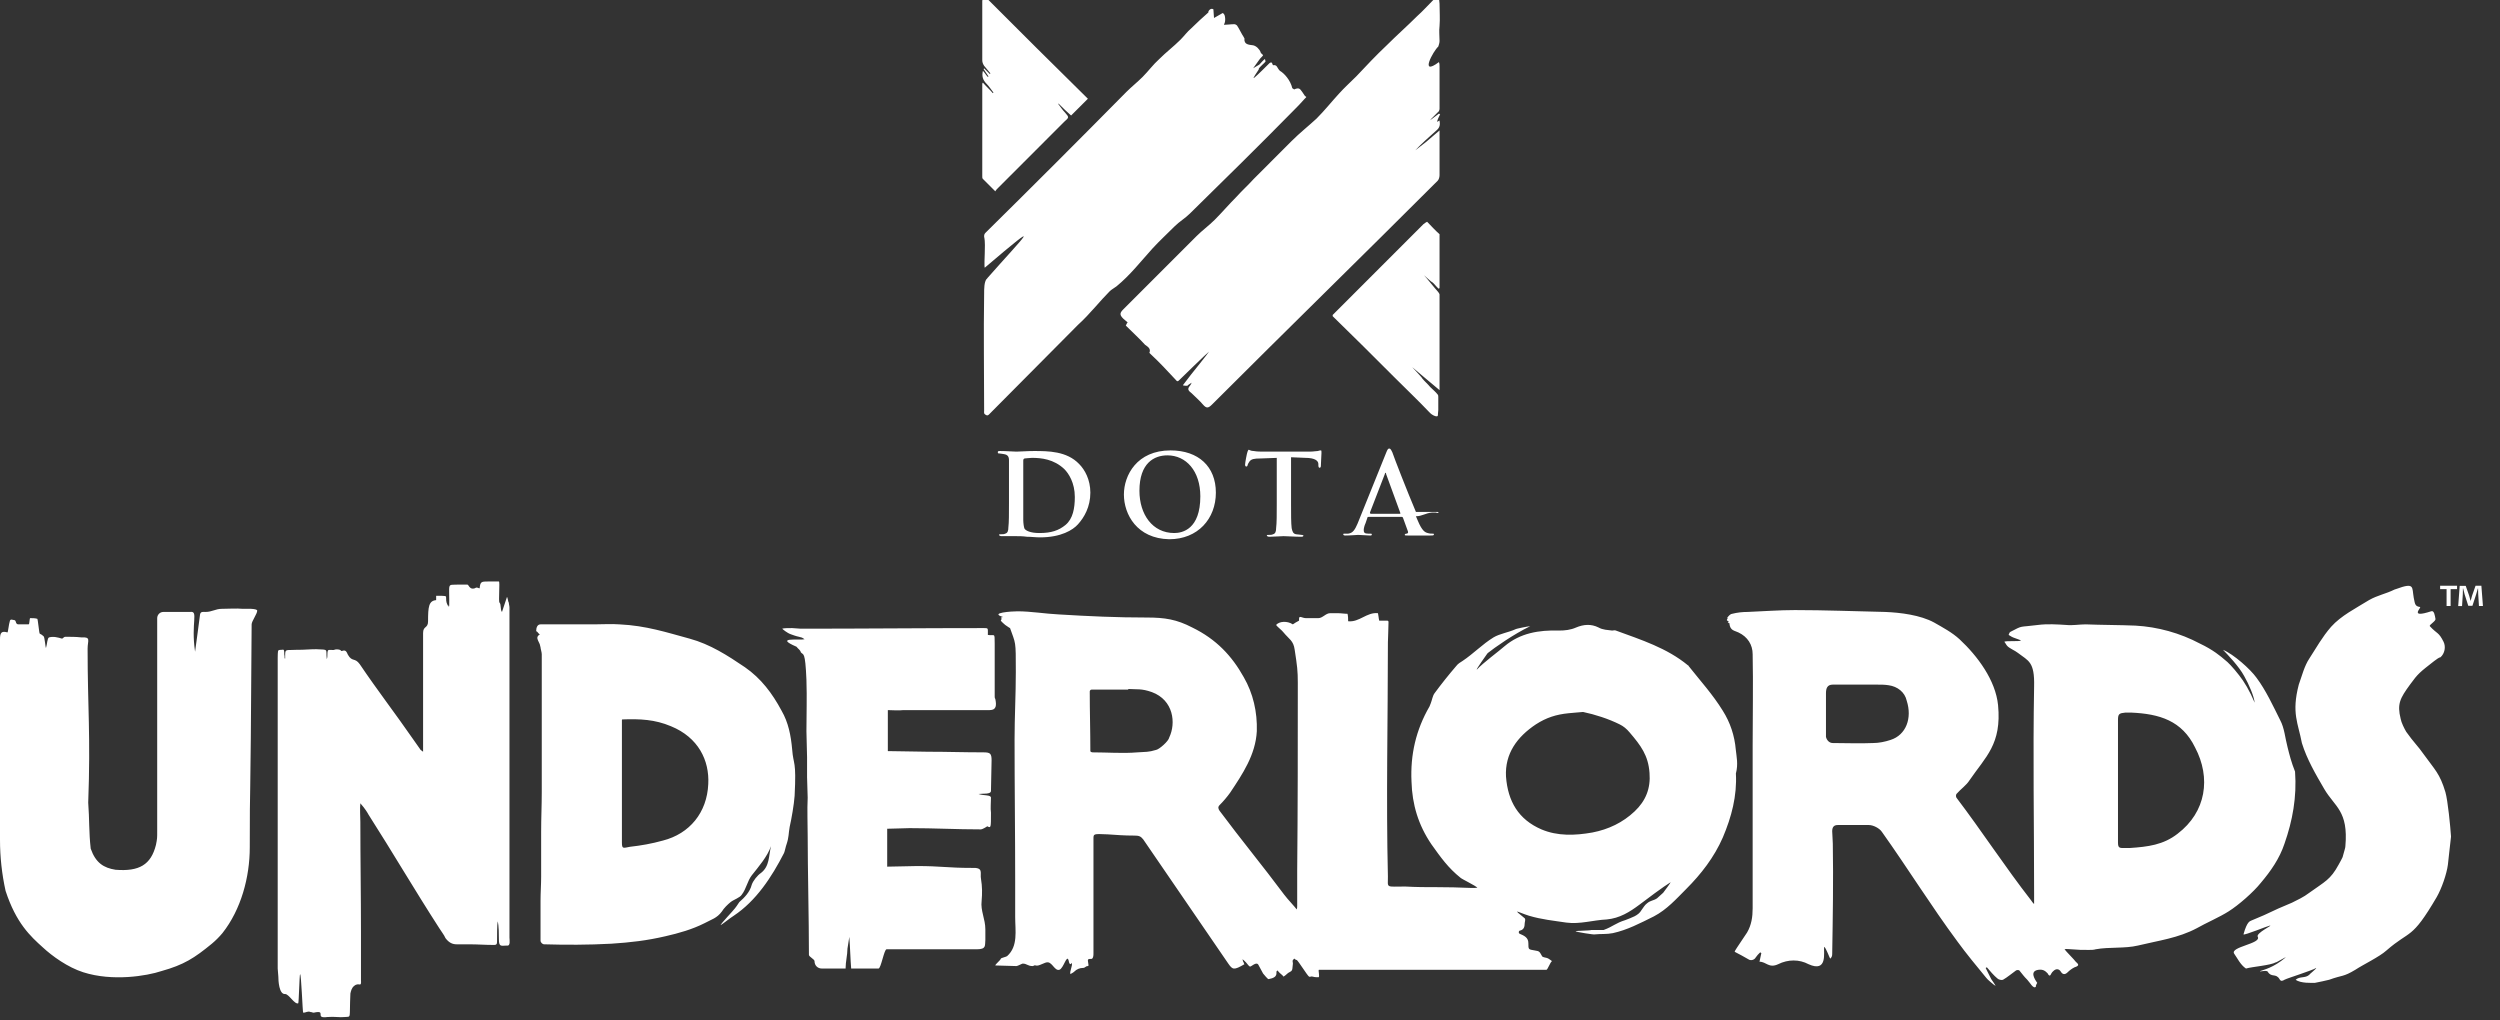 <svg width="98" height="40" viewBox="0 0 98 40" fill="none" xmlns="http://www.w3.org/2000/svg">
<rect x="0" y="0" width="98" height="40" fill="#333333" stroke="none"/>
<path d="M95.421 25.912C94.861 26.35 94.788 26.399 94.472 26.837C94.082 27.373 93.96 27.592 94.106 28.177C94.13 28.323 94.252 28.566 94.325 28.688C94.618 29.102 94.788 29.248 95.007 29.565C95.446 30.174 95.641 30.32 95.86 31.051C95.957 31.392 96.055 32.414 96.079 32.78V32.804C96.006 33.389 96.006 33.51 95.957 33.9C95.908 34.265 95.714 34.826 95.519 35.166C94.52 36.871 94.496 36.433 93.546 37.261C93.278 37.505 92.621 37.821 92.328 38.016C91.841 38.308 91.841 38.211 91.305 38.406C91.208 38.43 90.891 38.503 90.745 38.528C90.623 38.528 90.185 38.552 89.99 38.406C90.161 38.26 90.356 38.357 90.526 38.211C90.526 38.187 90.818 37.967 90.794 37.943C90.648 38.04 89.698 38.333 89.552 38.406C89.479 38.454 89.406 38.479 89.357 38.381C89.211 38.138 89.04 38.333 88.894 38.089C88.846 38.016 88.529 38.113 88.602 38.065C88.724 38.016 89.113 37.943 89.6 37.529C89.6 37.505 89.211 37.748 89.211 37.724C88.992 37.846 88.285 37.894 88.042 37.967C87.823 37.821 87.701 37.553 87.579 37.383C87.409 37.115 88.651 36.993 88.505 36.725C88.407 36.579 89.162 36.238 88.967 36.287C88.919 36.287 87.969 36.676 87.944 36.628C88.091 36.092 88.212 36.116 88.237 36.092C89.186 35.702 88.846 35.8 89.844 35.386C90.039 35.288 90.307 35.166 90.526 34.996C91.135 34.558 91.354 34.485 91.671 33.9C91.695 33.851 91.841 33.608 91.841 33.559C91.89 33.364 91.939 33.242 91.939 33.169C92.06 31.781 91.525 31.635 91.111 30.929C90.77 30.344 90.429 29.76 90.234 29.127C90.088 28.347 89.82 27.958 90.112 26.837C90.234 26.496 90.331 26.107 90.526 25.814C90.794 25.4 91.037 24.962 91.378 24.572C91.768 24.134 92.353 23.842 92.864 23.525C93.205 23.33 93.522 23.282 93.863 23.111C93.887 23.111 93.911 23.087 93.936 23.087C94.666 22.819 94.544 23.014 94.618 23.428C94.666 23.622 94.642 23.769 94.861 23.793C94.959 23.793 94.398 24.256 95.299 23.963C95.421 23.915 95.446 24.134 95.47 24.256C95.494 24.353 95.202 24.499 95.251 24.548C95.543 24.864 95.592 24.767 95.787 25.157C95.884 25.352 95.835 25.619 95.665 25.766C95.616 25.766 95.519 25.839 95.421 25.912ZM55.943 4.821C56.04 4.723 56.259 4.504 56.356 4.407C56.405 4.382 56.43 4.309 56.43 4.261C56.43 3.7 56.43 3.165 56.43 2.604C56.43 2.556 56.43 2.483 56.405 2.434C55.626 3.018 56.186 1.996 56.381 1.825C56.405 1.752 56.43 1.679 56.43 1.606C56.43 1.411 56.405 1.216 56.43 1.021C56.454 0.729 56.43 0.437 56.43 0.145C56.43 0.072 56.405 -0.123 56.381 -0.123C56.332 -0.123 56.21 -0.026 56.162 0.023C55.967 0.218 55.772 0.437 55.553 0.632C55.163 1.021 54.749 1.387 54.359 1.776C53.945 2.166 53.556 2.58 53.166 2.994C52.922 3.238 52.703 3.432 52.484 3.676C52.192 3.993 51.924 4.334 51.607 4.65C51.291 4.942 50.95 5.21 50.633 5.527C50.146 6.014 49.635 6.526 49.148 7.013C48.928 7.256 48.685 7.475 48.466 7.719C48.173 8.011 47.906 8.328 47.613 8.62C47.394 8.839 47.126 9.034 46.907 9.253C46.322 9.838 45.738 10.422 45.153 11.007C44.788 11.372 44.398 11.762 44.033 12.127C43.887 12.273 43.887 12.346 44.033 12.492C44.082 12.541 44.155 12.59 44.204 12.639C44.155 12.687 44.155 12.736 44.13 12.76C44.155 12.785 44.155 12.785 44.179 12.809C44.423 13.053 44.666 13.272 44.886 13.515C44.983 13.588 45.129 13.661 45.056 13.832C45.056 13.832 45.08 13.856 45.105 13.881C45.519 14.27 45.689 14.465 46.079 14.879C46.152 14.977 46.176 14.952 46.249 14.879C46.347 14.782 47.272 13.881 47.394 13.783C47.394 13.807 46.688 14.684 46.688 14.684C46.615 14.782 46.444 15.001 46.371 15.098C46.371 15.123 46.542 15.123 46.542 15.123C46.59 15.074 46.639 15.05 46.712 15.001C46.663 15.171 46.444 15.22 46.712 15.415C46.858 15.561 47.029 15.707 47.151 15.853C47.297 16.024 47.37 15.999 47.516 15.853C50.414 12.955 53.458 9.984 56.356 7.086C56.405 7.037 56.43 6.94 56.43 6.866C56.43 6.331 56.43 5.795 56.43 5.259C56.43 5.21 56.43 5.186 56.43 5.113C56.259 5.259 56.089 5.405 55.918 5.551L55.48 5.892C55.602 5.746 56.162 5.235 56.308 5.113C56.454 4.991 56.454 4.869 56.43 4.723C56.381 4.748 56.356 4.772 56.332 4.772C56.356 4.675 56.405 4.577 56.454 4.48C56.43 4.48 56.43 4.455 56.405 4.455C56.308 4.528 56.21 4.601 56.113 4.675C56.089 4.675 55.943 4.796 55.943 4.821ZM47.37 0.486C47.151 0.68 46.907 0.9 46.688 1.119C46.542 1.241 46.42 1.411 46.274 1.557C46.006 1.825 45.714 2.044 45.446 2.312C45.202 2.531 45.007 2.799 44.788 3.018C44.593 3.213 44.35 3.408 44.155 3.603C42.328 5.454 40.477 7.305 38.626 9.131C38.578 9.18 38.578 9.229 38.578 9.278C38.626 9.497 38.602 9.716 38.602 9.935C38.602 9.984 38.578 10.447 38.602 10.495C41.062 8.401 40.136 9.278 38.699 10.909C38.699 10.934 38.675 10.934 38.675 10.934C38.578 11.056 38.578 11.323 38.578 11.518C38.553 13.126 38.578 14.514 38.578 16.097C38.578 16.17 38.553 16.219 38.651 16.267C38.724 16.316 38.773 16.243 38.821 16.194C39.966 15.05 41.111 13.881 42.255 12.736C42.499 12.517 42.718 12.273 42.937 12.03C43.132 11.81 43.303 11.616 43.497 11.421C43.57 11.348 43.668 11.299 43.765 11.226C44.301 10.788 44.715 10.252 45.178 9.74C45.446 9.448 45.762 9.156 46.054 8.864C46.225 8.693 46.469 8.547 46.639 8.376C48.003 7.037 49.367 5.697 50.706 4.334C50.852 4.187 50.998 4.041 51.145 3.871C51.266 3.773 51.169 3.798 51.145 3.749C51.12 3.7 51.072 3.652 51.047 3.603C50.95 3.457 50.901 3.432 50.731 3.506C50.706 3.481 50.682 3.481 50.658 3.457C50.584 3.14 50.341 2.872 50.17 2.775C50.049 2.653 50.073 2.531 49.903 2.556C49.878 2.531 49.878 2.483 49.854 2.458C49.83 2.434 49.781 2.458 49.756 2.483C49.683 2.556 49.269 2.97 49.172 3.043C49.05 3.14 49.318 2.775 49.342 2.726C49.342 2.702 49.342 2.702 49.342 2.702C49.367 2.629 49.586 2.458 49.61 2.41L49.586 2.312C49.513 2.361 49.44 2.458 49.367 2.531C49.245 2.604 49.123 2.677 49.123 2.677C49.172 2.604 49.318 2.41 49.367 2.337C49.416 2.263 49.489 2.215 49.513 2.166C49.489 2.117 49.416 2.093 49.416 2.044C49.367 1.922 49.245 1.801 49.123 1.776C48.953 1.752 48.758 1.752 48.782 1.508C48.782 1.484 48.758 1.484 48.758 1.46C48.66 1.314 48.587 1.143 48.49 0.997C48.466 0.973 48.417 0.948 48.393 0.948C48.246 0.948 48.1 0.973 47.978 0.973C48.003 0.924 48.027 0.851 48.027 0.778C48.027 0.705 48.027 0.559 47.93 0.51L47.589 0.705L47.565 0.364C47.443 0.291 47.345 0.461 47.37 0.486ZM16.488 29.395C16.366 29.224 16.318 29.151 16.196 28.98C15.489 27.958 14.808 27.081 14.101 26.034C13.906 25.766 13.809 25.96 13.639 25.668C13.59 25.571 13.566 25.449 13.395 25.522C13.371 25.522 13.346 25.473 13.322 25.473C13.249 25.449 13.152 25.449 13.103 25.473C13.054 25.498 12.884 25.449 12.859 25.498C12.81 25.595 12.859 25.717 12.81 25.839C12.762 25.425 12.908 25.473 12.396 25.449C12.153 25.449 11.934 25.473 11.69 25.473C11.666 25.473 11.642 25.473 11.617 25.473C11.227 25.498 11.179 25.425 11.179 25.668V25.814C11.154 25.814 11.154 25.814 11.154 25.717C11.13 25.619 11.154 25.571 11.13 25.498C11.13 25.449 11.057 25.473 11.033 25.473C11.008 25.473 10.935 25.473 10.911 25.498C10.886 25.522 10.886 25.741 10.886 25.79C10.886 29.979 10.886 33.778 10.886 37.967C10.886 38.04 10.911 38.211 10.911 38.284C10.911 38.43 10.935 38.99 11.179 38.966C11.325 38.966 11.544 39.38 11.69 39.331C11.715 39.331 11.739 38.187 11.763 38.187C11.812 38.187 11.861 39.697 11.885 39.697C12.007 39.697 12.056 39.623 12.177 39.672C12.226 39.672 12.25 39.697 12.299 39.697C12.835 39.575 12.299 39.94 12.835 39.867C13.127 39.843 13.298 39.891 13.517 39.867C13.785 39.843 13.687 39.964 13.736 38.941C13.76 38.844 13.785 38.722 13.882 38.649C14.077 38.479 14.174 38.747 14.15 38.406C14.15 37.919 14.15 37.017 14.15 36.53C14.15 35.093 14.126 33.657 14.126 32.22C14.126 32.098 14.101 31.66 14.126 31.489C14.32 31.708 14.418 31.879 14.442 31.927C15.392 33.413 16.244 34.874 17.219 36.384C17.292 36.506 17.413 36.652 17.462 36.774C17.608 36.969 17.755 37.017 17.901 37.017C18.071 37.017 18.217 37.017 18.388 37.017C18.753 37.017 18.997 37.042 19.362 37.042C19.484 37.042 19.484 36.993 19.484 36.871C19.484 36.701 19.484 36.263 19.508 36.116C19.557 36.263 19.557 36.676 19.557 36.823C19.557 37.139 19.654 37.066 19.873 37.066C20.02 37.09 19.971 36.847 19.971 36.75C19.971 32.609 19.971 27.958 19.971 23.817C19.971 23.744 19.946 23.695 19.946 23.622C19.922 23.622 19.898 23.403 19.873 23.403C19.849 23.476 19.703 23.915 19.678 23.988C19.605 23.915 19.654 23.695 19.581 23.622C19.532 23.598 19.605 22.794 19.557 22.794C19.459 22.794 19.265 22.794 19.143 22.794C18.875 22.794 18.826 22.794 18.802 23.062C18.753 23.062 18.704 23.014 18.656 23.038C18.583 23.087 18.485 23.087 18.436 23.038C18.388 23.014 18.363 22.916 18.315 22.916C18.217 22.916 18.071 22.916 17.974 22.916C17.487 22.941 17.633 22.794 17.608 23.842C17.633 23.89 17.584 23.598 17.584 23.793C17.511 23.647 17.487 23.622 17.487 23.428C17.487 23.355 17.487 23.355 17.097 23.355C17.097 23.379 17.097 23.525 17.097 23.525C16.805 23.549 16.78 23.793 16.78 24.353C16.78 24.645 16.585 24.524 16.585 24.816C16.585 26.423 16.585 27.958 16.585 29.468L16.488 29.395ZM1.705 24.938C1.656 24.889 1.607 24.864 1.559 24.84C1.534 24.84 1.486 24.256 1.461 24.256C1.364 24.231 1.291 24.231 1.193 24.231C1.145 24.207 1.169 24.475 1.12 24.475C1.023 24.475 0.804 24.475 0.706 24.475C0.585 24.451 0.658 24.304 0.536 24.304C0.511 24.304 0.414 24.256 0.39 24.329C0.341 24.475 0.317 24.791 0.292 24.791C0.049 24.718 0 24.816 0 25.059C0 27.763 0 30.223 0 32.926C0 33.584 0.073 34.265 0.219 34.923C0.633 36.189 1.193 36.701 1.68 37.139C2.046 37.48 2.655 37.919 3.264 38.113C4.408 38.479 5.748 38.26 6.332 38.065C7.209 37.821 7.623 37.553 8.305 36.993C8.451 36.871 8.597 36.725 8.719 36.579C9.45 35.654 9.791 34.387 9.791 33.218C9.791 30.174 9.815 32.78 9.864 24.475C9.864 24.353 10.083 24.061 10.083 23.939C10.083 23.842 9.62 23.866 9.523 23.866C9.255 23.842 8.962 23.866 8.695 23.866C8.451 23.866 8.305 23.988 8.061 23.988C7.964 23.988 7.867 23.963 7.842 24.085C7.818 24.256 7.672 25.4 7.647 25.547C7.477 24.402 7.793 23.939 7.453 23.988C7.112 23.988 6.746 23.988 6.405 23.988C6.259 23.988 6.162 24.11 6.162 24.231C6.162 27.203 6.162 29.638 6.162 32.585C6.162 32.853 6.162 32.877 6.113 33.121C5.918 33.9 5.455 34.168 4.53 34.095C4.067 34.022 3.751 33.827 3.556 33.267C3.483 32.634 3.507 32.098 3.458 31.465C3.556 28.81 3.434 27.738 3.434 25.425C3.434 25.108 3.58 24.962 3.19 24.986C2.971 24.962 2.776 24.962 2.557 24.962C2.509 24.962 2.484 25.011 2.435 25.035C2.265 24.986 2.095 24.938 1.924 24.986C1.851 25.011 1.851 25.254 1.802 25.4C1.778 25.376 1.754 24.962 1.705 24.938ZM35.412 27.836C36.629 27.836 37.555 27.836 38.797 27.836C39.065 27.836 39.065 27.641 39.016 27.397C38.992 27.373 38.992 27.324 38.992 27.3C38.992 26.618 38.992 25.912 38.992 25.23C38.992 24.767 38.992 24.938 38.724 24.889C38.724 24.621 38.748 24.621 38.578 24.621C36.142 24.621 33.828 24.645 31.393 24.645C31.344 24.645 31.101 24.621 31.052 24.621C30.93 24.621 30.711 24.621 30.662 24.645C30.687 24.67 30.857 24.816 31.003 24.864C31.076 24.889 31.198 24.938 31.32 24.962C31.417 24.986 31.442 24.986 31.539 25.059C31.344 25.108 30.322 24.962 31.223 25.352C31.296 25.449 31.369 25.473 31.393 25.571C31.491 25.693 31.564 25.498 31.612 26.642C31.637 27.422 31.612 27.884 31.612 28.664C31.612 28.834 31.637 29.516 31.637 29.687C31.637 30.003 31.637 30.149 31.637 30.466C31.637 30.71 31.661 31.026 31.661 31.27C31.637 31.781 31.661 32.244 31.661 32.755C31.661 34.046 31.71 36.068 31.71 37.431C31.71 37.505 31.929 37.602 31.929 37.675C31.929 37.846 32.051 37.967 32.221 37.967C32.513 37.967 32.708 37.967 32.976 37.967C33.025 37.967 33.074 37.967 33.147 37.967C33.147 37.699 33.22 37.431 33.22 37.188L33.293 36.725C33.317 36.993 33.341 37.699 33.366 37.967C33.439 37.967 33.439 37.967 33.488 37.967C33.634 37.967 33.78 37.967 33.926 37.967C34.096 37.967 34.267 37.967 34.437 37.967C34.535 37.967 34.657 37.212 34.754 37.212C36.045 37.212 36.824 37.212 38.115 37.212C38.164 37.212 38.237 37.212 38.285 37.212C38.675 37.212 38.602 37.066 38.626 36.847C38.626 36.701 38.626 36.579 38.626 36.433C38.626 36.019 38.431 35.702 38.48 35.313C38.505 35.02 38.505 34.752 38.456 34.46C38.407 34.217 38.578 33.998 38.091 34.022C37.141 34.022 36.897 33.949 35.947 33.949C35.679 33.949 35.071 33.973 34.778 33.973V32.487C34.973 32.487 35.485 32.463 35.655 32.463C36.654 32.463 37.457 32.512 38.456 32.512C38.505 32.512 38.675 32.414 38.699 32.39C38.846 32.463 38.846 32.463 38.846 31.854C38.821 31.708 38.846 31.416 38.846 31.27C38.846 31.148 38.553 31.197 38.358 31.124C38.529 31.099 38.846 31.148 38.846 31.002C38.846 30.637 38.87 30.174 38.87 29.808C38.87 29.541 38.821 29.492 38.553 29.492C37.75 29.492 37.165 29.468 36.361 29.468C35.972 29.468 35.217 29.443 34.803 29.443V27.836C34.876 27.836 35.29 27.86 35.412 27.836ZM42.596 3.822C41.281 2.531 39.99 1.241 38.699 -0.05C38.675 -0.099 38.602 -0.123 38.578 -0.099C38.529 -0.075 38.505 -0.002 38.505 0.047C38.505 0.827 38.505 1.582 38.505 2.361C38.505 2.434 38.529 2.507 38.578 2.58C38.651 2.677 38.748 2.775 38.821 2.872C38.821 2.897 38.797 2.897 38.797 2.897C38.724 2.824 38.651 2.751 38.578 2.677C38.578 2.702 38.553 2.702 38.553 2.702C38.626 2.799 38.675 2.897 38.748 2.994L38.724 3.018C38.651 2.945 38.602 2.848 38.529 2.775C38.48 2.994 38.529 3.14 38.675 3.286C38.773 3.384 38.846 3.506 38.943 3.627L38.919 3.652C38.797 3.506 38.651 3.384 38.529 3.238C38.505 3.262 38.505 3.286 38.505 3.286C38.505 4.504 38.505 5.697 38.505 6.915C38.505 6.964 38.505 6.988 38.529 7.013C38.675 7.159 38.846 7.329 39.016 7.5C39.04 7.451 39.089 7.402 39.114 7.378C39.99 6.501 40.843 5.649 41.719 4.772C41.914 4.601 41.914 4.601 41.744 4.407C41.646 4.309 41.573 4.187 41.476 4.066C41.5 4.066 41.5 4.066 41.5 4.066C41.671 4.236 41.817 4.382 41.987 4.528C42.206 4.309 42.426 4.09 42.645 3.871C42.62 3.847 42.62 3.847 42.596 3.822ZM55.796 8.79C54.627 9.96 53.434 11.153 52.241 12.346C52.241 12.371 52.241 12.395 52.241 12.395C53.044 13.174 53.848 13.978 54.652 14.782C55.114 15.245 55.602 15.707 56.064 16.194C56.137 16.267 56.283 16.34 56.332 16.316C56.381 16.316 56.356 16.292 56.381 16.073C56.381 15.902 56.381 15.732 56.381 15.561C56.381 15.537 56.381 15.488 56.356 15.464C56.283 15.366 56.162 15.269 56.064 15.171C55.967 15.05 55.845 14.952 55.748 14.83C55.772 14.83 55.358 14.392 55.358 14.392C55.553 14.562 56.259 15.147 56.43 15.293C56.43 14.002 56.43 12.809 56.43 11.543C56.43 11.518 56.381 11.445 56.356 11.421C56.283 11.348 55.894 10.861 55.821 10.788C55.821 10.788 56.137 11.08 56.137 11.056C56.21 11.104 56.332 11.275 56.405 11.323C56.43 11.299 56.43 11.275 56.43 11.275C56.43 10.593 56.43 9.862 56.43 9.205V9.18C56.259 9.034 56.113 8.864 55.943 8.693C55.894 8.717 55.894 8.717 55.796 8.79ZM68.047 30.32C68.095 31.197 67.876 32.025 67.535 32.828C67.194 33.608 66.683 34.265 66.098 34.85C65.709 35.24 65.343 35.654 64.832 35.922C64.296 36.189 63.785 36.457 63.224 36.579C62.981 36.628 62.762 36.603 62.518 36.628C62.518 36.652 61.763 36.53 61.763 36.506C61.763 36.482 62.348 36.482 62.372 36.457C62.372 36.457 62.835 36.457 62.859 36.457C63.249 36.311 63.322 36.189 63.712 36.068C63.955 35.97 64.223 35.897 64.345 35.678C64.418 35.581 64.467 35.483 64.564 35.41C64.71 35.288 64.808 35.313 64.954 35.215C64.978 35.191 65.173 35.02 65.197 34.996C65.27 34.899 65.49 34.606 65.49 34.582C65.246 34.728 64.491 35.288 64.272 35.459C63.882 35.751 63.492 35.995 62.981 36.043C62.445 36.068 61.934 36.238 61.398 36.165C60.911 36.092 60.424 36.043 59.937 35.897C59.474 35.751 59.255 35.581 59.766 35.995C59.815 36.043 59.766 36.141 59.766 36.214C59.766 36.384 59.693 36.457 59.571 36.482C59.523 36.506 59.523 36.579 59.571 36.603C59.742 36.676 59.912 36.75 59.912 36.969C59.912 37.237 59.912 37.212 60.18 37.261C60.351 37.285 60.351 37.31 60.448 37.48C60.472 37.529 60.57 37.529 60.643 37.553C60.716 37.578 60.765 37.626 60.838 37.675C60.765 37.724 60.667 38.016 60.619 38.016C57.672 38.016 54.676 38.016 51.705 38.016C51.656 38.016 51.754 38.308 51.68 38.308C51.632 38.308 51.534 38.308 51.461 38.284C51.388 38.26 51.364 38.308 51.315 38.284C51.242 38.235 50.901 37.675 50.828 37.626C50.804 37.651 50.755 37.578 50.731 37.578C50.633 37.675 50.682 37.675 50.682 37.773C50.658 37.943 50.682 38.04 50.584 38.089C50.438 38.162 50.463 38.187 50.317 38.284C50.243 38.187 50.195 38.187 50.097 38.065C50.097 38.04 50.073 38.04 50.049 38.065C50 38.113 50.146 38.308 49.732 38.381C49.708 38.406 49.537 38.187 49.513 38.162L49.342 37.846C49.294 37.724 49.196 37.773 49.05 37.87C48.953 37.943 48.953 37.797 48.709 37.602C48.709 37.651 48.733 37.675 48.733 37.699C48.758 37.724 48.758 37.773 48.782 37.797C48.368 38.04 48.319 38.016 48.149 37.773C47.029 36.141 45.933 34.533 44.812 32.901C44.715 32.78 44.642 32.755 44.471 32.755C44.057 32.755 43.79 32.731 43.424 32.707C42.864 32.682 42.864 32.682 42.864 32.877C42.864 34.363 42.864 35.873 42.864 37.358C42.864 37.431 42.864 37.529 42.815 37.578C42.791 37.602 42.718 37.578 42.669 37.602C42.596 37.626 42.718 37.87 42.645 37.87C42.547 37.87 42.547 37.943 42.45 37.943C42.328 37.943 42.206 37.992 42.109 38.089C42.06 38.138 41.987 38.162 41.963 38.187C41.914 38.089 42.06 37.846 42.012 37.748C42.012 37.724 41.939 37.919 41.89 37.651C41.817 37.383 41.695 37.967 41.525 38.016C41.354 38.065 41.257 37.748 41.086 37.724C40.964 37.699 40.721 37.894 40.599 37.846C40.55 37.821 40.526 37.87 40.477 37.87C40.282 37.87 40.258 37.773 40.088 37.773C40.063 37.773 39.893 37.87 39.844 37.87C39.771 37.87 39.089 37.846 39.016 37.846C39.016 37.797 39.211 37.651 39.235 37.578C39.235 37.553 39.454 37.505 39.479 37.48C39.917 37.09 39.795 36.482 39.795 35.946C39.795 35.483 39.795 35.02 39.795 34.558C39.795 32.682 39.771 30.831 39.771 28.98C39.771 28.104 39.82 27.227 39.82 26.35C39.82 25.059 39.822 25.276 39.576 24.572C39.608 24.657 39.596 24.621 39.406 24.499C39.384 24.482 39.233 24.351 39.233 24.326C39.23 24.278 39.311 24.256 39.252 24.244C39.182 24.214 39.316 24.185 39.316 24.185C38.758 24.019 39.671 23.963 39.89 23.963C40.402 23.963 40.986 24.061 41.498 24.085C42.691 24.158 43.787 24.207 44.956 24.207C45.662 24.207 46.125 24.28 46.734 24.597C47.684 25.059 48.293 25.717 48.755 26.545C49.121 27.178 49.291 27.909 49.267 28.664C49.218 29.589 48.707 30.344 48.22 31.075C48.098 31.245 47.952 31.416 47.806 31.562C47.733 31.635 47.757 31.708 47.806 31.781C48.658 32.926 49.486 33.924 50.339 35.069C50.485 35.264 50.728 35.508 50.874 35.702C50.899 35.751 50.752 35.605 50.826 35.678C50.85 35.581 50.85 35.581 50.85 35.508C50.85 35.045 50.85 34.582 50.85 34.119C50.874 31.66 50.874 29.224 50.874 26.764C50.874 26.301 50.85 26.107 50.752 25.473C50.704 25.108 50.533 25.059 50.314 24.791C50.265 24.718 50.071 24.572 50.022 24.499C50.144 24.353 50.46 24.329 50.679 24.475C50.752 24.426 50.826 24.377 50.923 24.329C50.923 24.329 50.923 24.28 50.923 24.256C50.923 24.11 51.045 24.231 51.191 24.231C51.337 24.231 51.508 24.231 51.678 24.231C51.849 24.231 51.97 24.037 52.141 24.037C52.238 24.037 52.336 24.037 52.433 24.037C52.579 24.037 52.701 24.061 52.823 24.061C52.847 24.158 52.847 24.256 52.847 24.353C53.285 24.402 53.578 23.988 54.016 24.037C54.04 24.134 54.04 24.231 54.065 24.329H54.381C54.406 24.329 54.43 24.353 54.43 24.377C54.43 24.572 54.406 25.108 54.406 25.181C54.406 28.226 54.333 31.294 54.406 34.363C54.406 34.826 54.308 34.752 55.088 34.752C55.55 34.777 55.891 34.777 56.354 34.777C57.353 34.777 57.596 34.826 57.913 34.801C57.864 34.728 57.304 34.46 57.255 34.411C56.768 34.022 56.476 33.608 56.111 33.096C55.599 32.341 55.356 31.538 55.331 30.637C55.282 29.589 55.502 28.615 56.038 27.69C56.062 27.641 56.062 27.617 56.086 27.568C56.135 27.446 56.159 27.276 56.232 27.178C56.5 26.813 56.792 26.448 57.085 26.107C57.158 26.009 57.255 25.96 57.328 25.912C57.767 25.619 58.108 25.254 58.546 24.986C58.79 24.84 59.13 24.791 59.398 24.67C59.423 24.645 59.91 24.548 59.983 24.548C59.325 24.864 58.57 25.4 58.327 25.595C58.303 25.619 58.303 25.619 58.303 25.619C58.254 25.693 57.864 26.228 57.888 26.253C58.132 25.985 58.765 25.522 58.984 25.327C59.593 24.816 60.324 24.694 61.103 24.718C61.347 24.718 61.566 24.694 61.785 24.597C62.077 24.475 62.37 24.451 62.662 24.597C62.832 24.694 63.027 24.694 63.198 24.718C63.246 24.718 63.295 24.694 63.344 24.718C64.342 25.084 65.341 25.4 66.169 26.082C66.193 26.082 66.193 26.107 66.193 26.107C66.656 26.691 67.143 27.227 67.533 27.86C67.825 28.323 67.996 28.834 68.044 29.395C68.071 29.662 68.144 29.955 68.047 30.32ZM45.835 28.907C46.103 28.347 46.006 27.446 45.153 27.13C44.739 26.983 44.569 27.032 44.228 27.008C44.228 27.032 44.228 27.032 44.228 27.032C43.643 27.032 43.351 27.032 42.791 27.032C42.742 27.032 42.718 27.081 42.718 27.105C42.718 27.884 42.742 28.664 42.742 29.443C42.742 29.468 42.791 29.492 42.815 29.492C43.424 29.492 44.009 29.541 44.593 29.492C44.91 29.468 45.007 29.492 45.324 29.395C45.446 29.37 45.811 29.053 45.835 28.907ZM64.661 30.296C64.613 29.614 64.32 29.224 63.882 28.712C63.76 28.566 63.639 28.469 63.492 28.396C63.054 28.177 62.518 28.006 62.056 27.909C61.861 27.933 61.69 27.933 61.495 27.958C61.008 28.006 60.619 28.128 60.205 28.396C59.474 28.883 58.987 29.541 59.035 30.442C59.109 31.416 59.523 32.122 60.424 32.512C61.057 32.78 61.739 32.755 62.421 32.634C63.054 32.512 63.614 32.244 64.077 31.806C64.515 31.392 64.71 30.904 64.661 30.296ZM89.966 30.247C90.039 31.245 89.868 32.171 89.552 33.072C89.357 33.657 89.016 34.144 88.626 34.606C88.334 34.972 87.75 35.483 87.36 35.727C87.019 35.946 86.459 36.189 86.118 36.384C85.387 36.774 84.608 36.871 83.804 37.066C83.293 37.188 82.684 37.115 82.148 37.212C82.075 37.237 81.978 37.237 81.88 37.237C81.612 37.237 81.466 37.237 81.198 37.212C81.101 37.212 81.003 37.188 80.93 37.212C80.979 37.285 81.32 37.626 81.369 37.699C81.442 37.773 81.564 37.846 81.32 37.919C81.223 37.967 81.125 38.04 81.052 38.113C80.955 38.211 80.857 38.211 80.784 38.089C80.711 37.967 80.589 37.967 80.492 38.065C80.37 38.162 80.394 38.308 80.297 38.211C80.297 38.187 80.273 38.187 80.273 38.162C80.175 38.065 80.102 37.992 79.907 38.016C79.567 38.065 79.737 38.357 79.859 38.528C79.859 38.528 79.786 38.649 79.81 38.674C79.713 38.795 79.567 38.503 79.469 38.406C79.323 38.26 79.299 38.211 79.177 38.065C79.152 38.016 79.079 38.016 79.031 38.04C78.86 38.162 78.69 38.308 78.519 38.406C78.471 38.43 78.349 38.406 78.3 38.357C78.178 38.26 77.983 38.04 77.886 37.919C77.862 37.919 77.862 37.943 77.837 37.943C77.91 38.089 77.983 38.235 78.056 38.381C78.056 38.381 78.227 38.625 78.227 38.649C78.178 38.625 77.886 38.381 77.862 38.333C77.521 37.919 77.058 37.358 76.741 36.92C75.694 35.508 74.793 34.046 73.77 32.609C73.673 32.463 73.429 32.341 73.259 32.341C72.845 32.341 72.455 32.341 72.041 32.341C71.895 32.341 71.822 32.414 71.822 32.585C71.822 32.682 71.846 32.95 71.846 33.072C71.87 34.509 71.846 35.97 71.822 37.407C71.822 37.48 71.797 37.529 71.749 37.578C71.724 37.578 71.578 37.139 71.505 37.115C71.481 37.334 71.651 38.138 70.896 37.797C70.531 37.602 70.093 37.602 69.703 37.797C69.338 37.967 69.24 37.699 68.972 37.699C68.997 37.578 69.021 37.456 69.045 37.358C69.021 37.358 69.021 37.334 68.997 37.334C68.924 37.407 68.875 37.456 68.826 37.529C68.777 37.626 68.631 37.675 68.534 37.602C68.363 37.505 68.193 37.407 67.998 37.31C68.022 37.237 68.071 37.188 68.095 37.139C68.217 36.944 68.363 36.75 68.485 36.555C68.656 36.263 68.704 35.946 68.704 35.605C68.704 33.462 68.704 31.343 68.704 29.224C68.704 28.031 68.729 26.837 68.704 25.644C68.704 25.279 68.51 24.962 68.144 24.791C67.998 24.718 67.825 24.726 67.793 24.451C67.867 24.451 67.657 24.395 67.754 24.395C67.754 24.37 67.754 24.37 67.754 24.346C67.633 24.321 67.73 24.268 67.725 24.219C67.677 24.219 67.735 24.19 67.754 24.158C67.789 24.117 67.852 24.061 67.901 24.061C68.095 24.012 68.29 23.988 68.51 23.988C69.118 23.963 69.751 23.915 70.36 23.915C71.554 23.915 72.698 23.963 73.892 23.988C74.501 24.012 75.28 24.11 75.816 24.402C76.157 24.597 76.522 24.791 76.814 25.059C77.521 25.717 78.227 26.667 78.324 27.641C78.471 29.175 77.837 29.662 77.204 30.588C77.082 30.783 76.863 30.929 76.693 31.124C76.668 31.172 76.668 31.221 76.693 31.27C77.691 32.585 78.592 33.973 79.615 35.288C79.615 35.288 79.713 35.434 79.737 35.434C79.737 35.337 79.737 35.093 79.737 35.02C79.737 32.317 79.688 29.614 79.737 26.91C79.761 25.936 79.518 25.912 79.104 25.595C78.982 25.498 78.787 25.425 78.69 25.327C78.641 25.279 78.617 25.206 78.568 25.157C78.641 25.108 79.152 25.157 79.225 25.108C79.201 25.084 78.885 24.986 78.86 24.962C78.811 24.938 78.787 24.913 78.738 24.889C78.763 24.84 78.763 24.791 78.811 24.767C79.323 24.499 79.128 24.597 79.883 24.499C80.248 24.451 80.638 24.475 81.003 24.499C81.247 24.524 81.515 24.475 81.758 24.475C82.343 24.499 83.122 24.499 83.707 24.524C84.584 24.572 85.46 24.816 86.24 25.23C86.751 25.473 87.043 25.717 87.238 25.887C87.311 25.936 87.53 26.155 87.774 26.472C87.969 26.715 88.188 27.081 88.383 27.544C88.359 27.3 88.164 26.837 87.969 26.496C87.774 26.131 87.311 25.644 87.141 25.473C87.555 25.644 88.212 26.228 88.456 26.569C88.821 27.056 89.114 27.69 89.381 28.226C89.552 28.542 89.576 28.932 89.674 29.297C89.747 29.589 89.82 29.882 89.966 30.247ZM74.744 27.471C74.671 27.13 74.379 26.91 74.038 26.862C73.892 26.837 73.721 26.837 73.575 26.837C73.332 26.837 73.064 26.837 72.82 26.837C72.479 26.837 72.163 26.837 71.846 26.837C71.627 26.837 71.578 26.983 71.578 27.178C71.578 27.738 71.578 28.323 71.578 28.883C71.603 29.005 71.7 29.127 71.846 29.127C72.382 29.127 72.893 29.151 73.429 29.127C73.648 29.127 73.892 29.078 74.111 29.005C74.72 28.81 74.963 28.152 74.744 27.471ZM86.045 29.297C85.533 28.25 84.657 27.982 83.536 27.933C83.463 27.933 83.39 27.933 83.317 27.933C83.073 27.958 83.025 27.982 83.025 28.226C83.025 29.882 83.025 31.392 83.025 33.023C83.025 33.267 83.098 33.242 83.341 33.242C83.39 33.242 83.439 33.242 83.487 33.242C84.194 33.194 84.803 33.121 85.363 32.682C86.483 31.83 86.678 30.49 86.045 29.297ZM31.149 31.197C31.125 31.538 31.028 32.098 30.955 32.414C30.906 32.682 30.93 32.804 30.833 33.096C30.809 33.145 30.76 33.389 30.735 33.437C30.248 34.387 29.64 35.313 28.763 35.897C28.641 35.97 28.276 36.263 28.251 36.263C28.227 36.238 28.763 35.678 28.811 35.605C28.909 35.483 28.958 35.386 28.982 35.361C29.177 35.191 29.396 34.972 29.469 34.679C29.518 34.533 29.688 34.314 29.834 34.217C30.175 33.949 30.127 33.559 30.224 33.169C30.078 33.584 29.737 33.973 29.469 34.314C29.299 34.533 29.25 34.85 29.079 35.069C29.006 35.191 28.763 35.264 28.641 35.361C28.519 35.459 28.373 35.605 28.3 35.727C28.105 35.995 27.886 36.043 27.618 36.189C27.131 36.433 26.62 36.579 26.084 36.701C25.353 36.871 24.72 36.944 23.965 36.993C23.064 37.042 22.163 37.042 21.335 37.017C21.262 37.017 21.189 36.944 21.189 36.871C21.189 36.506 21.189 35.848 21.189 35.313C21.189 34.996 21.213 34.679 21.213 34.363C21.213 33.754 21.213 33.169 21.213 32.585C21.213 32.074 21.237 31.562 21.237 31.051C21.237 30.442 21.237 29.808 21.237 29.175C21.237 27.958 21.237 26.862 21.237 25.644C21.237 25.571 21.189 25.425 21.189 25.376C21.164 25.254 21.164 25.254 21.091 25.108C21.067 25.035 21.018 24.962 21.164 24.864C21.091 24.84 21.091 24.767 21.018 24.743C21.018 24.597 21.067 24.475 21.189 24.475C21.968 24.475 22.504 24.475 23.283 24.475C23.624 24.475 23.965 24.451 24.282 24.475C25.329 24.524 26.133 24.791 27.034 25.035C27.837 25.254 28.519 25.693 29.201 26.155C29.834 26.594 30.273 27.178 30.638 27.86C30.906 28.323 31.003 28.834 31.052 29.37C31.101 30.028 31.223 29.76 31.149 31.197ZM26.303 28.469C25.67 28.201 25.085 28.177 24.403 28.201C24.403 28.201 24.379 28.201 24.379 28.226C24.379 29.078 24.379 29.906 24.379 30.758C24.379 31.513 24.379 32.244 24.379 32.999V33.023C24.379 33.291 24.428 33.242 24.696 33.194C25.134 33.145 25.548 33.072 25.986 32.95C27.034 32.682 27.715 31.854 27.764 30.734C27.813 29.808 27.375 28.907 26.303 28.469ZM39.552 19.726C39.552 20.14 39.552 20.481 39.528 20.675C39.528 20.797 39.503 20.895 39.406 20.919C39.357 20.943 39.308 20.943 39.235 20.943C39.187 20.943 39.162 20.943 39.162 20.968C39.162 20.992 39.211 21.017 39.26 21.017C39.357 21.017 39.479 21.017 39.576 21.017C39.674 21.017 39.771 21.017 39.82 21.017C39.941 21.017 40.088 21.017 40.258 21.041C40.429 21.041 40.599 21.065 40.77 21.065C41.598 21.065 42.06 20.773 42.255 20.554C42.499 20.286 42.742 19.872 42.742 19.312C42.742 18.8 42.523 18.411 42.304 18.191C41.817 17.68 41.086 17.68 40.526 17.68C40.258 17.68 39.99 17.704 39.844 17.704C39.722 17.704 39.454 17.68 39.211 17.68C39.138 17.68 39.114 17.68 39.114 17.729C39.114 17.777 39.138 17.777 39.187 17.777C39.235 17.777 39.333 17.802 39.357 17.802C39.503 17.826 39.552 17.899 39.552 18.045C39.552 18.191 39.552 18.313 39.552 18.995V19.726ZM40.112 19.482V18.946C40.112 18.605 40.112 18.216 40.112 18.07C40.112 18.021 40.112 17.997 40.161 17.972C40.209 17.972 40.356 17.948 40.453 17.948C40.818 17.948 41.305 17.997 41.719 18.386C41.89 18.557 42.133 18.922 42.133 19.482C42.133 19.921 42.06 20.335 41.768 20.578C41.5 20.797 41.208 20.895 40.745 20.895C40.38 20.895 40.209 20.797 40.161 20.724C40.136 20.675 40.112 20.505 40.112 20.383C40.112 20.286 40.112 19.945 40.112 19.482ZM45.835 21.138C46.956 21.138 47.662 20.335 47.662 19.312C47.662 18.289 46.98 17.656 45.884 17.656C44.569 17.656 44.057 18.63 44.057 19.385C44.057 20.164 44.569 21.114 45.835 21.138ZM46.03 20.895C45.178 20.895 44.666 20.164 44.666 19.239C44.666 18.143 45.251 17.85 45.762 17.85C46.493 17.85 47.053 18.459 47.053 19.458C47.053 20.749 46.347 20.895 46.03 20.895ZM50.049 17.948V19.75C50.049 20.164 50.049 20.505 50.024 20.7C50.024 20.822 50 20.919 49.903 20.943C49.854 20.968 49.805 20.968 49.732 20.968C49.683 20.968 49.659 20.968 49.659 20.992C49.659 21.017 49.708 21.041 49.756 21.041C49.927 21.041 50.219 21.017 50.317 21.017C50.463 21.017 50.731 21.041 51.023 21.041C51.072 21.041 51.096 21.017 51.096 20.992C51.096 20.992 51.072 20.968 51.023 20.968C50.974 20.968 50.877 20.943 50.804 20.943C50.682 20.919 50.658 20.822 50.633 20.7C50.609 20.505 50.609 20.164 50.609 19.75V17.924L51.169 17.948C51.559 17.948 51.68 18.07 51.68 18.191V18.24C51.68 18.313 51.705 18.337 51.729 18.337C51.754 18.337 51.778 18.313 51.778 18.264C51.778 18.143 51.802 17.85 51.802 17.753C51.802 17.68 51.802 17.656 51.778 17.656C51.754 17.656 51.729 17.656 51.656 17.68C51.583 17.68 51.486 17.704 51.34 17.704H49.586C49.44 17.704 49.269 17.704 49.148 17.68C49.026 17.68 48.977 17.631 48.953 17.631C48.928 17.631 48.928 17.656 48.904 17.704C48.88 17.753 48.807 18.143 48.807 18.216C48.807 18.264 48.831 18.289 48.855 18.289C48.88 18.289 48.904 18.264 48.904 18.24C48.904 18.216 48.928 18.167 48.977 18.094C49.05 17.997 49.148 17.972 49.416 17.972L50.073 17.948H50.049ZM56.283 20.091C56.235 20.091 56.235 20.091 56.137 20.091C55.869 20.115 55.748 20.237 55.504 20.237C55.529 20.286 55.553 20.359 55.577 20.408C55.748 20.822 55.869 20.87 55.967 20.895C56.04 20.919 56.113 20.919 56.162 20.919C56.186 20.919 56.21 20.919 56.21 20.943C56.21 20.992 56.186 20.992 56.016 20.992C55.869 20.992 55.553 20.992 55.188 20.992C55.114 20.992 55.066 20.992 55.066 20.968C55.066 20.943 55.09 20.919 55.139 20.919C55.188 20.919 55.212 20.87 55.188 20.822L54.993 20.286C54.968 20.262 54.968 20.262 54.944 20.262H53.653C53.629 20.262 53.605 20.262 53.605 20.286L53.531 20.505C53.483 20.602 53.458 20.724 53.458 20.773C53.458 20.87 53.483 20.919 53.629 20.919H53.702C53.751 20.919 53.775 20.919 53.775 20.943C53.775 20.992 53.751 20.992 53.702 20.992C53.556 20.992 53.385 20.968 53.239 20.968C53.19 20.968 52.947 20.992 52.728 20.992C52.679 20.992 52.655 20.968 52.655 20.943C52.655 20.919 52.679 20.919 52.703 20.919C52.752 20.919 52.825 20.919 52.849 20.919C53.044 20.895 53.117 20.749 53.215 20.529L54.335 17.753C54.384 17.631 54.408 17.582 54.457 17.582C54.506 17.582 54.53 17.631 54.579 17.729C54.652 17.948 55.163 19.263 55.504 20.067C55.845 20.067 56.259 20.067 56.332 20.067C56.43 20.067 56.405 20.14 56.283 20.091ZM53.726 20.14H54.871C54.895 20.14 54.895 20.14 54.895 20.115L54.335 18.581C54.335 18.557 54.335 18.532 54.311 18.532C54.311 18.532 54.286 18.557 54.286 18.581L53.702 20.091C53.702 20.115 53.702 20.115 53.726 20.14ZM96.317 22.962V23.094H96.064V23.756H95.906V23.094H95.653V22.962H96.317ZM97.175 23.759L97.146 23.291C97.143 23.23 97.143 23.155 97.141 23.07H97.131C97.112 23.14 97.087 23.233 97.063 23.306L96.919 23.747H96.756L96.612 23.294C96.598 23.233 96.573 23.14 96.556 23.07H96.546C96.546 23.143 96.544 23.218 96.542 23.291L96.512 23.759H96.361L96.42 22.965H96.656L96.792 23.352C96.809 23.413 96.824 23.471 96.846 23.554H96.849C96.868 23.481 96.887 23.413 96.904 23.355L97.041 22.962H97.27L97.331 23.756H97.175V23.759Z" fill="white"/>
</svg>
